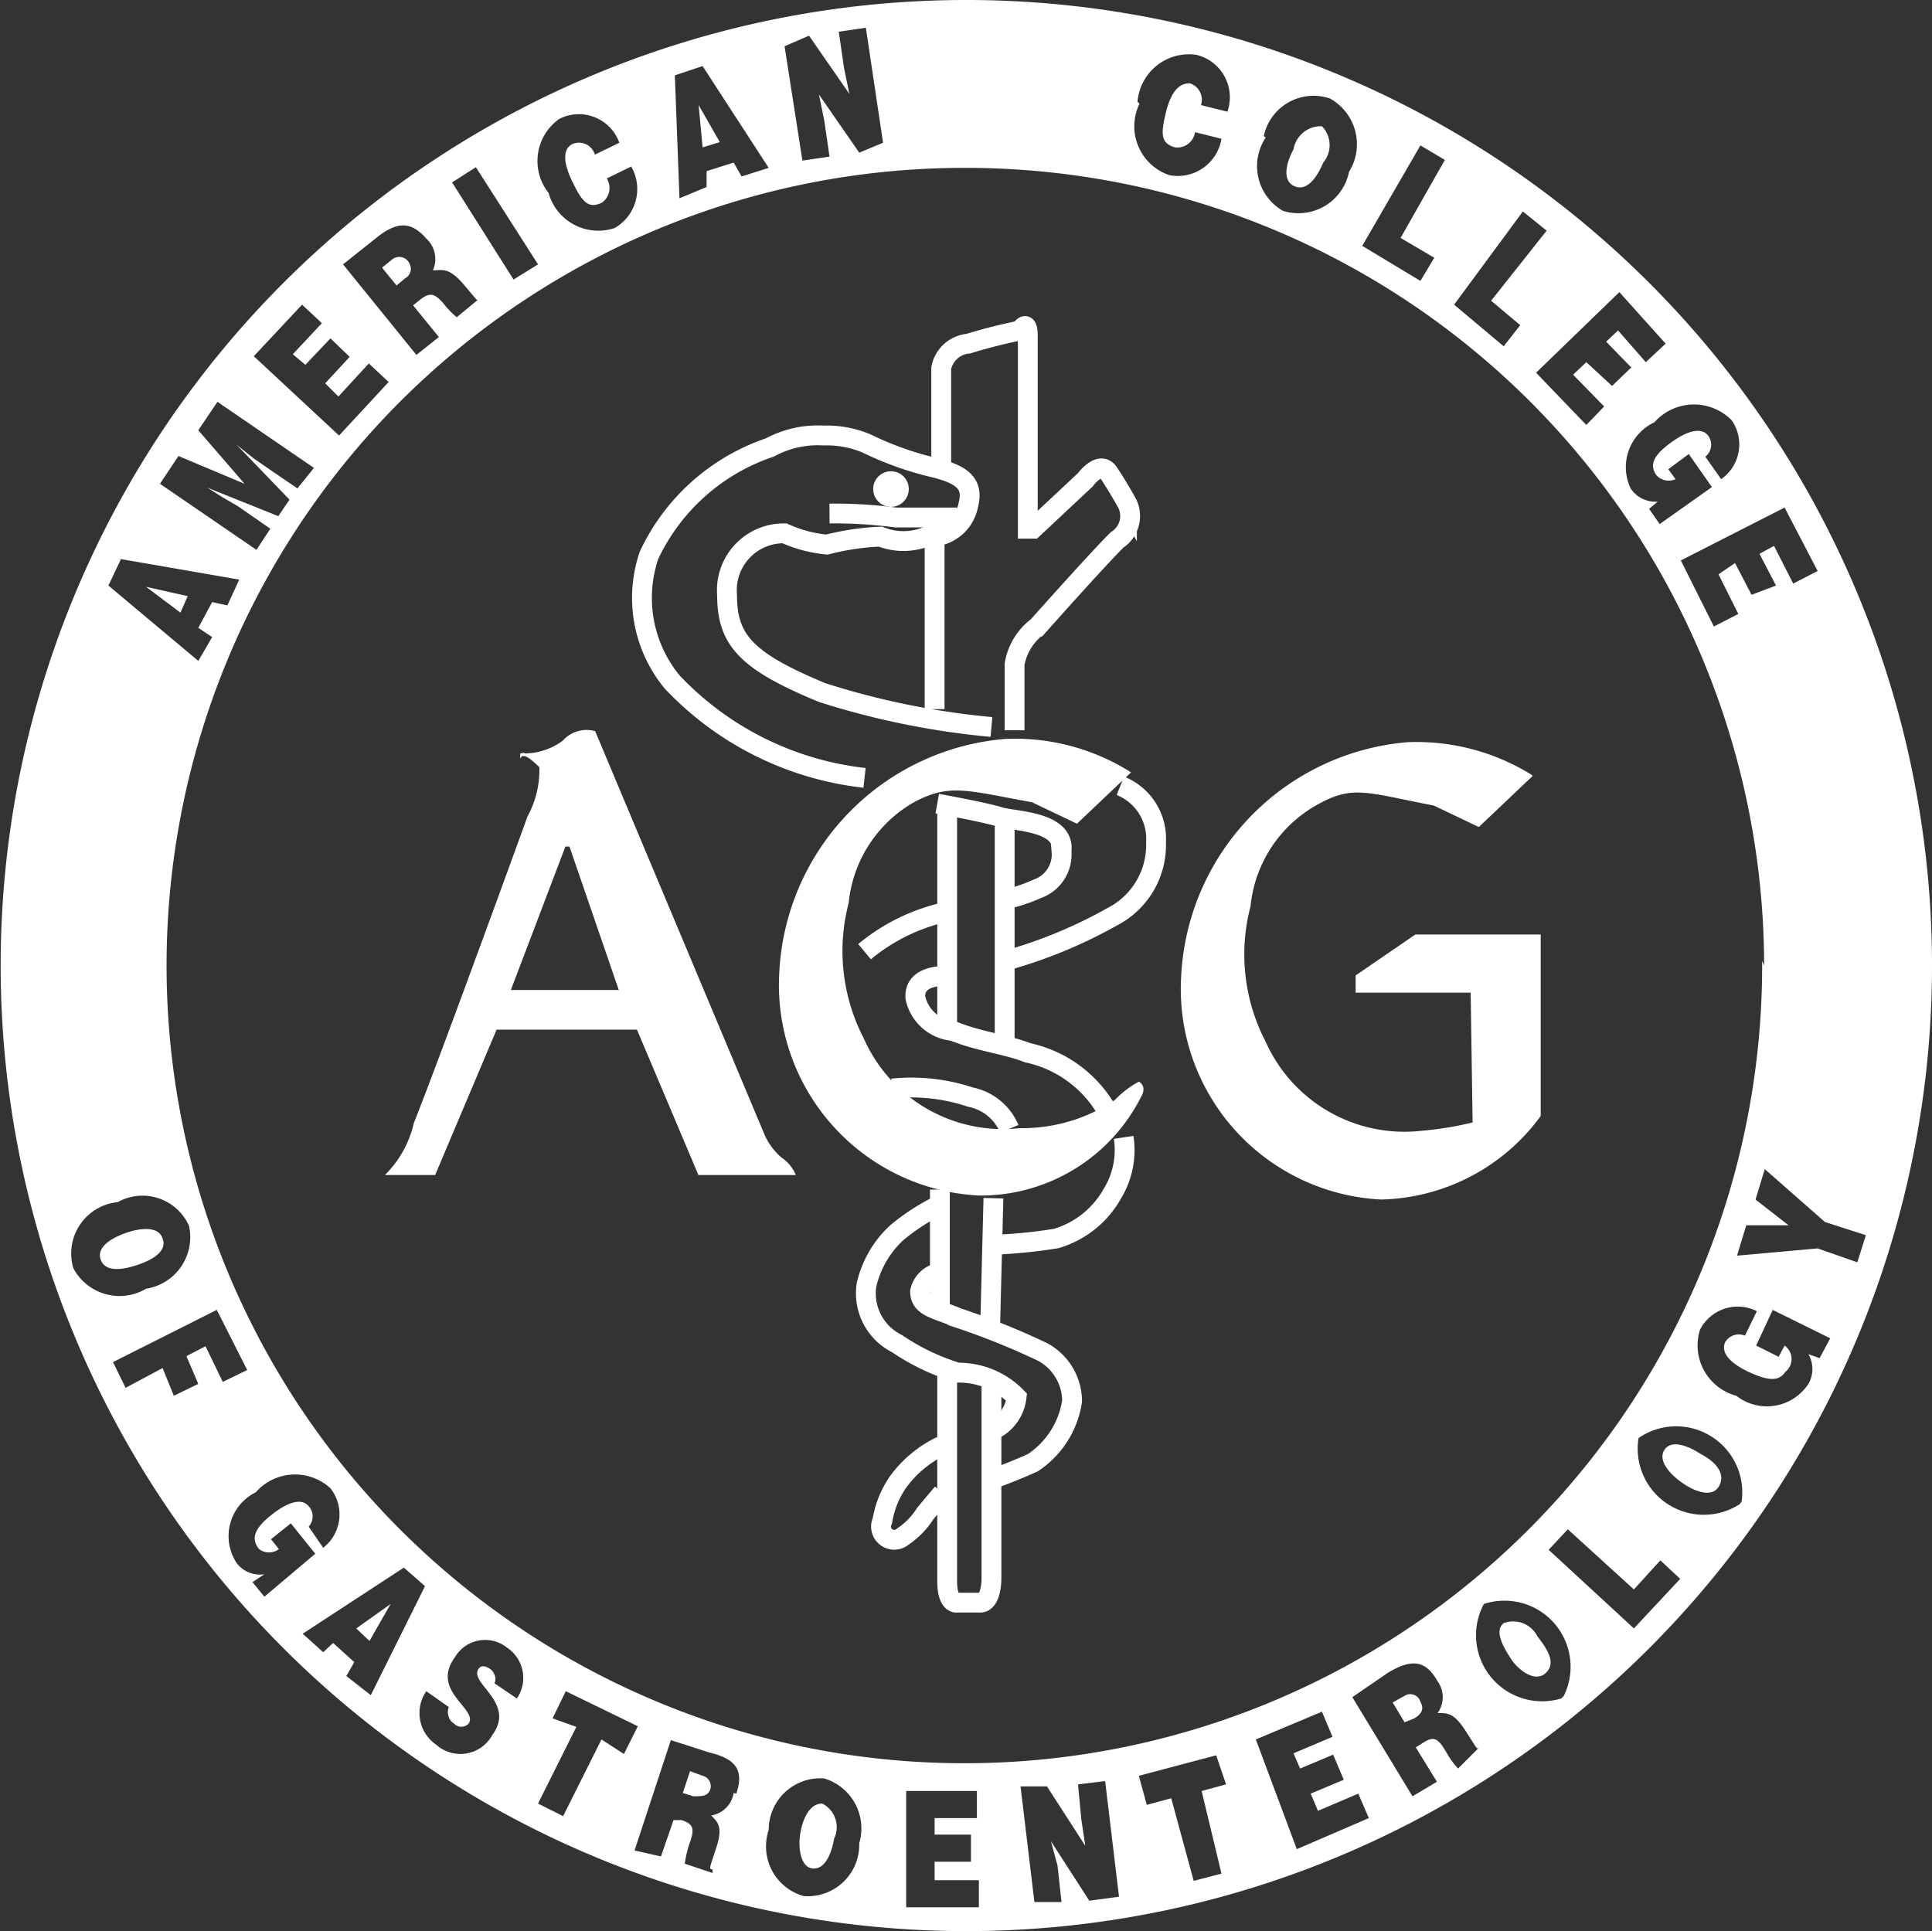 <svg id="Layer_1" data-name="Layer 1" xmlns="http://www.w3.org/2000/svg" viewBox="0 0 29.23 29.22"><rect x="0" y="0" width="29.23" height="29.22" fill="#333333" stroke="none"/><defs><style>.cls-1,.cls-2{fill:#ffffff;}.cls-2,.cls-3,.cls-4{stroke:#ffffff;}.cls-2{stroke-width:0.04px;}.cls-3{fill:none;}.cls-3,.cls-4{stroke-width:0.3px;}.cls-4{fill:#ffffff;}</style></defs><title>logo</title><polygon class="cls-1" points="2.73 9.27 2.84 9.02 2.21 8.88 2.73 9.27"/><path class="cls-1" d="M21.25,25.66l-0.18.1,0.18,0.3L21.4,26c0.11-.07.15-0.14,0.09-0.25A0.16,0.16,0,0,0,21.25,25.66Z"/><path class="cls-1" d="M2.46,18.74c-0.06-.19-0.33-0.16-0.54-0.09s-0.46.21-.4,0.4,0.29,0.18.56,0.09S2.53,18.91,2.46,18.74Z"/><path class="cls-1" d="M12.44,27.29c-0.19,0-.29.22-0.33,0.44s0,0.51.17,0.54,0.29-.16.34-0.45A0.4,0.4,0,0,0,12.44,27.29Z"/><path class="cls-1" d="M10.63,26.87l-0.19-.07-0.11.33,0.16,0.05c0.13,0,.21,0,0.25-0.09A0.16,0.16,0,0,0,10.63,26.87Z"/><polygon class="cls-1" points="5.59 24.83 5.91 24.27 5.39 24.64 5.59 24.83"/><path class="cls-1" d="M22.75,24.56c-0.15.12,0,.37,0.11,0.54s0.36,0.36.52,0.22,0.06-.33-0.12-0.56A0.41,0.41,0,0,0,22.75,24.56Z"/><polygon class="cls-1" points="10.89 2.15 10.57 1.59 10.63 2.23 10.89 2.15"/><path class="cls-1" d="M19.59,2.82c0.17,0.07.32-.1,0.43-0.36A0.41,0.41,0,0,0,20,1.91a0.42,0.42,0,0,0-.43.35C19.46,2.46,19.39,2.74,19.59,2.82Z"/><path class="cls-1" d="M5.94,3.92l-0.16.13L6,4.32l0.13-.11A0.16,0.16,0,0,0,6.2,4,0.17,0.17,0,0,0,5.94,3.92Z"/><path class="cls-1" d="M25.73,22c-0.2-.13-0.45-0.22-0.55-0.06s0.08,0.36.26,0.49,0.45,0.24.56,0.07S26,22.14,25.73,22Z"/><path class="cls-1" d="M14.61,0A14.61,14.61,0,1,0,29.23,14.61,14.61,14.61,0,0,0,14.61,0ZM27.5,8.64l-0.37.19-0.29-.57-0.22.12,0.25,0.48L26.5,9l-0.25-.48L26,8.69l0.3,0.6-0.37.19-0.5-1L27,7.68ZM26.2,6.36a0.64,0.64,0,0,1-.16.89L25.8,6.91a0.23,0.23,0,0,0,.05-0.31c-0.1-.14-0.31-0.09-0.56.09s-0.35.33-.23,0.5a0.25,0.25,0,0,0,.29.06l-0.11-.15,0.31-.23L25.9,7.37l-0.79.56L24.95,7.7l0.13-.11a0.45,0.45,0,0,1-.41-0.2,0.75,0.75,0,0,1,.36-1A0.8,0.8,0,0,1,26.2,6.36Zm-1-1.16-0.3.28L24.48,5l-0.18.17,0.38,0.39-0.29.28L24,5.48l-0.2.19,0.47,0.48L24,6.43l-0.76-.79,1.26-1.22Zm-2.16-2L23.4,3.49,22.56,4.55,23,4.92l-0.25.32L22,4.61Zm-1.55-1,0.37,0.22L21.19,3.6l0.51,0.3-0.21.35-0.88-.53Zm-2.37-.14a0.77,0.77,0,0,1,1-.57,0.79,0.79,0,0,1,.29,1.11,0.78,0.78,0,0,1-1,.59A0.78,0.78,0,0,1,19.15,2.08Zm-1.91-.52A0.78,0.78,0,0,1,18.1.83a0.66,0.66,0,0,1,.47.86l-0.4-.1A0.26,0.26,0,0,0,18,1.26c-0.15,0-.28.11-0.36,0.44s-0.08.47,0.14,0.53A0.27,0.27,0,0,0,18.08,2l0.4,0.1a0.67,0.67,0,0,1-.79.55A0.78,0.78,0,0,1,17.24,1.57Zm9.45,13A12.07,12.07,0,1,1,14.61,2.54,12.08,12.08,0,0,1,26.69,14.61Zm-14.42-14,0.61,0.88-0.08-.39-0.08-.55,0.41-.06,0.26,1.74L13,2.31l-0.61-.88,0.08,0.39,0.08,0.55-0.41.06L11.87,0.7ZM10.63,1l1,1.54-0.41.13-0.12-.21-0.41.13,0,0.24L10.28,3,10.21,1.14ZM8.46,1.8a0.65,0.65,0,0,1,.91.36L9,2.34a0.25,0.25,0,0,0-.34-0.16c-0.14.07-.15,0.26,0,0.57S8.9,3.16,9.1,3.07A0.27,0.27,0,0,0,9.18,2.7l0.37-.18a0.68,0.68,0,0,1-.25.93,0.78,0.78,0,0,1-1-.53A0.78,0.78,0,0,1,8.46,1.8ZM7.2,2.53L8.14,4l-0.37.23L6.84,2.76ZM5.68,3.61c0.34-.28.55-0.25,0.77,0a0.42,0.42,0,0,1,.1.48c0.15,0,.24-0.05.47,0.22s0.19,0.24.23,0.21l0,0-0.34.28a1.35,1.35,0,0,1-.21-0.22C6.58,4.45,6.51,4.41,6.35,4.54l-0.1.08L6.64,5.1,6.3,5.37,5.19,4Zm-1.11,1,0.3,0.28-0.44.47L4.62,5.52,5,5.12,5.29,5.4l-0.37.4L5.12,6,5.58,5.5l0.3,0.28-0.75.81L3.84,5.39ZM2.7,6.9l1,0.42L3,6.51l0.29-.43,1.46,1L4.5,7.39l-0.44-.3L3.83,6.93l-0.25-.2h0l0.8,0.83-0.17.25L3.14,7.38h0L3.36,7.52,3.6,7.66,4.09,8l-0.21.32-1.46-1ZM1.83,8.46L3.62,8.77l-0.18.39L3.21,9.11,3,9.5,3.21,9.64,3,10,1.64,8.86ZM1.11,19.19a0.78,0.78,0,0,1,.67-1,0.77,0.77,0,0,1,1.08.36,0.79,0.79,0,0,1-.65.95A0.79,0.79,0,0,1,1.11,19.19Zm2,1.18-0.29.15L3,20.94l-0.37.18L2.46,20.7,1.9,21l-0.19-.39,1.57-.79,0.46,0.91-0.37.18ZM4,24.16l-0.18-.22L4,23.82a0.44,0.44,0,0,1-.42-0.17,0.74,0.74,0,0,1,.29-1.07A0.79,0.79,0,0,1,5,22.52a0.64,0.64,0,0,1-.11.9L4.67,23.1a0.23,0.23,0,0,0,0-.31c-0.11-.13-0.32-0.06-0.56.13s-0.33.35-.19,0.52a0.25,0.25,0,0,0,.3,0l-0.12-.15,0.3-.24,0.37,0.46Zm1.24,1.2,0.12-.21-0.32-.29L4.89,25l-0.31-.28,1.53-1L6.43,24,5.61,25.65ZM7.82,25.7l-0.34-.23a0.14,0.14,0,0,0,0-.13,0.17,0.17,0,0,0-.07-0.09c-0.08-.05-0.13-0.05-0.17,0-0.15.22,0.57,0.51,0.21,1a0.55,0.55,0,0,1-.85.15,0.58,0.58,0,0,1-.15-0.81l0.34,0.24a0.21,0.21,0,0,0,0,.15,0.18,0.18,0,0,0,.08.1,0.15,0.15,0,0,0,.22,0c0.15-.22-0.58-0.49-0.21-1a0.53,0.53,0,0,1,.79-0.15A0.55,0.55,0,0,1,7.82,25.7ZM9.1,26.32L8.52,27.48l-0.38-.19,0.58-1.16L8.36,26l0.2-.41,1.09,0.53-0.21.42Zm2,0.81a0.41,0.41,0,0,1-.34.34c0.11,0.11.18,0.18,0.07,0.51s-0.1.29-.05,0.31v0.05l-0.42-.14a1.73,1.73,0,0,1,.07-0.3c0.08-.22.07-0.3-0.12-0.36l-0.12,0L10,28.09,9.6,28l0.55-1.67,0.59,0.19C11.16,26.62,11.25,26.81,11.14,27.14ZM13,27.89a0.78,0.78,0,0,1-.84.8,0.78,0.78,0,0,1-.53-1,0.78,0.78,0,0,1,.84-0.78A0.79,0.79,0,0,1,13,27.89Zm1.69-.13v0.41l-0.55,0v0.28h0.67v0.41l-1.1,0,0-1.76,1.07,0v0.41l-0.64,0v0.25h0.55Zm1.79,1-0.58-.9L16,28.23l0.06,0.55-0.41,0-0.21-1.75,0.4,0,0.58,0.9-0.06-.4L16.31,27l0.41-.05,0.21,1.75Zm2-.41-0.42.11-0.34-1.25-0.37.1-0.12-.44,1.17-.31L18.55,27l-0.37.1Zm1.14-.37L19,26.32l1-.42,0.16,0.38-0.59.25,0.1,0.23,0.5-.21,0.16,0.38-0.5.21,0.11,0.26,0.61-.26,0.16,0.37Zm2.44-1.22a1.24,1.24,0,0,1-.18-0.25c-0.12-.2-0.18-0.25-0.35-0.14l-0.11.07,0.32,0.52-0.37.22-0.91-1.5L21,25.31c0.38-.23.58-0.17,0.75,0.13a0.41,0.41,0,0,1,0,.48c0.16,0,.25,0,0.43.28s0.16,0.27.2,0.24l0,0Zm1.56-1.06a1,1,0,0,1-1.17-1.43A1,1,0,0,1,23.66,25.66Zm1.1-1.06-1.29-1.19,0.29-.31,1,0.91,0.4-.44,0.3,0.28Zm1.6-1.88a1,1,0,0,1-1.53-1A1,1,0,0,1,26.35,22.72Zm1.21-2.21-0.17-.06a0.45,0.45,0,0,1,0,.45,0.75,0.75,0,0,1-1.09.18,0.79,0.79,0,0,1-.55-1,0.64,0.64,0,0,1,.86-0.28l-0.18.37a0.24,0.24,0,0,0-.3.1c-0.07.16,0.08,0.32,0.36,0.45s0.45,0.15.55,0A0.25,0.25,0,0,0,27,20.36l-0.09.17-0.34-.17,0.25-.54,0.87,0.43ZM27.5,18.89L26.28,19l0.14-.46,0.64,0-0.5-.39,0.14-.46,0.91,0.8,0.62,0.2-0.13.41Z"/><path class="cls-2" d="M6.57,17.76H5.87A1.62,1.62,0,0,0,6.28,17C6.68,16,8,12.36,8,12.36a1.48,1.48,0,0,0,.18-0.76c-0.24-.24-0.29-0.18-0.29-0.18a1,1,0,0,0,.64-0.2,0.46,0.46,0,0,1,.46-0.14l2.56,6.1a1,1,0,0,0,.26.35,0.58,0.58,0,0,1,.2.23H10.58L9.65,15.56H7.5ZM7.7,15H9.39L8.63,12.79H8.54Z"/><path class="cls-2" d="M17.25,16.58a2.7,2.7,0,0,1-2.44,1.49,3.17,3.17,0,0,1-3-3.35,3.71,3.71,0,0,1,3.41-3.52,3.27,3.27,0,0,1,1.86.49l-0.79.75-0.67-.32c-1-.18-1.25-0.29-1.8,0a2,2,0,0,0-1,1.54,2.89,2.89,0,0,0,.23,2.06,2.32,2.32,0,0,0,2.38,1.37,2.53,2.53,0,0,0,1.45-.43,1.41,1.41,0,0,1,.35-0.27C17.33,16.46,17.25,16.58,17.25,16.58Z"/><path class="cls-2" d="M22.3,17a5.2,5.2,0,0,1-.79.13,2.32,2.32,0,0,1-2.38-1.36,2.88,2.88,0,0,1-.23-2.06,2,2,0,0,1,1-1.54c0.56-.32.76-0.2,1.8,0l0.67,0.32,0.79-.75a3.28,3.28,0,0,0-1.86-.49,3.72,3.72,0,0,0-3.41,3.53,3.17,3.17,0,0,0,3,3.35,3.05,3.05,0,0,0,2.4-1.25V14.16H21.42l-0.89.61V15h1.74Z"/><path class="cls-3" d="M15,11a12,12,0,0,1-2.56-.52C11.28,10,11,9.68,11,9a0.86,0.86,0,0,1,.87-0.93,2,2,0,0,0,.64.17,3.91,3.91,0,0,1,.81-0.12,0.94,0.94,0,0,0,.82-0.06v2.67"/><path class="cls-3" d="M14.48,7.83H13.55a7.23,7.23,0,0,0-1-.06"/><path class="cls-3" d="M14.19,8.11a0.59,0.59,0,0,0,.46-0.47c0.08-.31-0.07-0.46-0.54-0.57a4.89,4.89,0,0,1-1-.36,1.54,1.54,0,0,0-.65-0.12,1.51,1.51,0,0,0-.81.18A3.12,3.12,0,0,0,9.82,8.4a2,2,0,0,0,.35,1.92,4.72,4.72,0,0,0,2.91,1.45"/><circle class="cls-4" cx="13.48" cy="7.4" r="0.12"/><path class="cls-3" d="M14.24,7.05V5.57a0.46,0.46,0,0,1,.41-0.37C15.07,5.07,15.44,5,15.44,5s0.11-.2.11,0.09V8h0.08l0.79-.74s0.22-.3.35-0.11,0.28,0.46.28,0.46a0.43,0.43,0,0,1-.15.56c-0.33.33-1.2,1.31-1.2,1.31a0.9,0.9,0,0,0-.35.57c0,0.33,0,1,0,1"/><path class="cls-3" d="M14.18,12.16s0.72,0.13.94,0.2,1,0.06.94,0.52a0.55,0.55,0,0,1-.37.57,2.37,2.37,0,0,1-.44.15"/><line class="cls-3" x1="14.33" y1="12.24" x2="14.33" y2="15.51"/><line class="cls-3" x1="15.2" y1="12.41" x2="15.2" y2="15.75"/><path class="cls-3" d="M16.95,11.89a0.86,0.86,0,0,1,.54.85,1.22,1.22,0,0,1-.66,1.13,7.23,7.23,0,0,1-1.59.66"/><path class="cls-3" d="M14.26,13.81a2.91,2.91,0,0,0-1.18.59"/><line class="cls-3" x1="14.22" y1="18" x2="14.22" y2="19.81"/><line class="cls-3" x1="15.03" y1="18.13" x2="14.98" y2="20.09"/><path class="cls-3" d="M14.24,14.77s-0.42,0-.39.33a0.64,0.64,0,0,0,.57.5c0.39,0.16.8,0.2,1.13,0.33a1.82,1.82,0,0,1,1.17.83"/><path class="cls-3" d="M13.5,16.47a2.82,2.82,0,0,1,1.18.13,0.81,0.81,0,0,1,.59.48"/><path class="cls-3" d="M17,17.21a1.26,1.26,0,0,1-.17.85,1.44,1.44,0,0,1-.85.68,7.69,7.69,0,0,1-.85.09"/><path class="cls-3" d="M14.2,19.26a0.37,0.37,0,0,0-.28.28c0,0.24.24,0.26,0.57,0.4a11.11,11.11,0,0,1,1.29.52,0.85,0.85,0,0,1,.44.74,1.36,1.36,0,0,1-.59.93c-0.28.13-.59,0.24-0.59,0.24"/><path class="cls-3" d="M14.16,18.26a3.31,3.31,0,0,0-.59.39,1.55,1.55,0,0,0-.46.79,0.85,0.85,0,0,0,.46.89,3.41,3.41,0,0,0,.92.44,1.22,1.22,0,0,1,.89.37,0.63,0.63,0,0,1-.32.48"/><path class="cls-3" d="M15,20.9l0,3s0,0.35-.17.35H14.46s-0.13,0-.13-0.32,0-3.18,0-3.18"/><path class="cls-3" d="M14.24,21.88a1.74,1.74,0,0,0-.65.54,1.44,1.44,0,0,0-.24.59,0.2,0.2,0,0,0,.31.24A1.19,1.19,0,0,0,14,22.9l0.26-.31"/></svg>